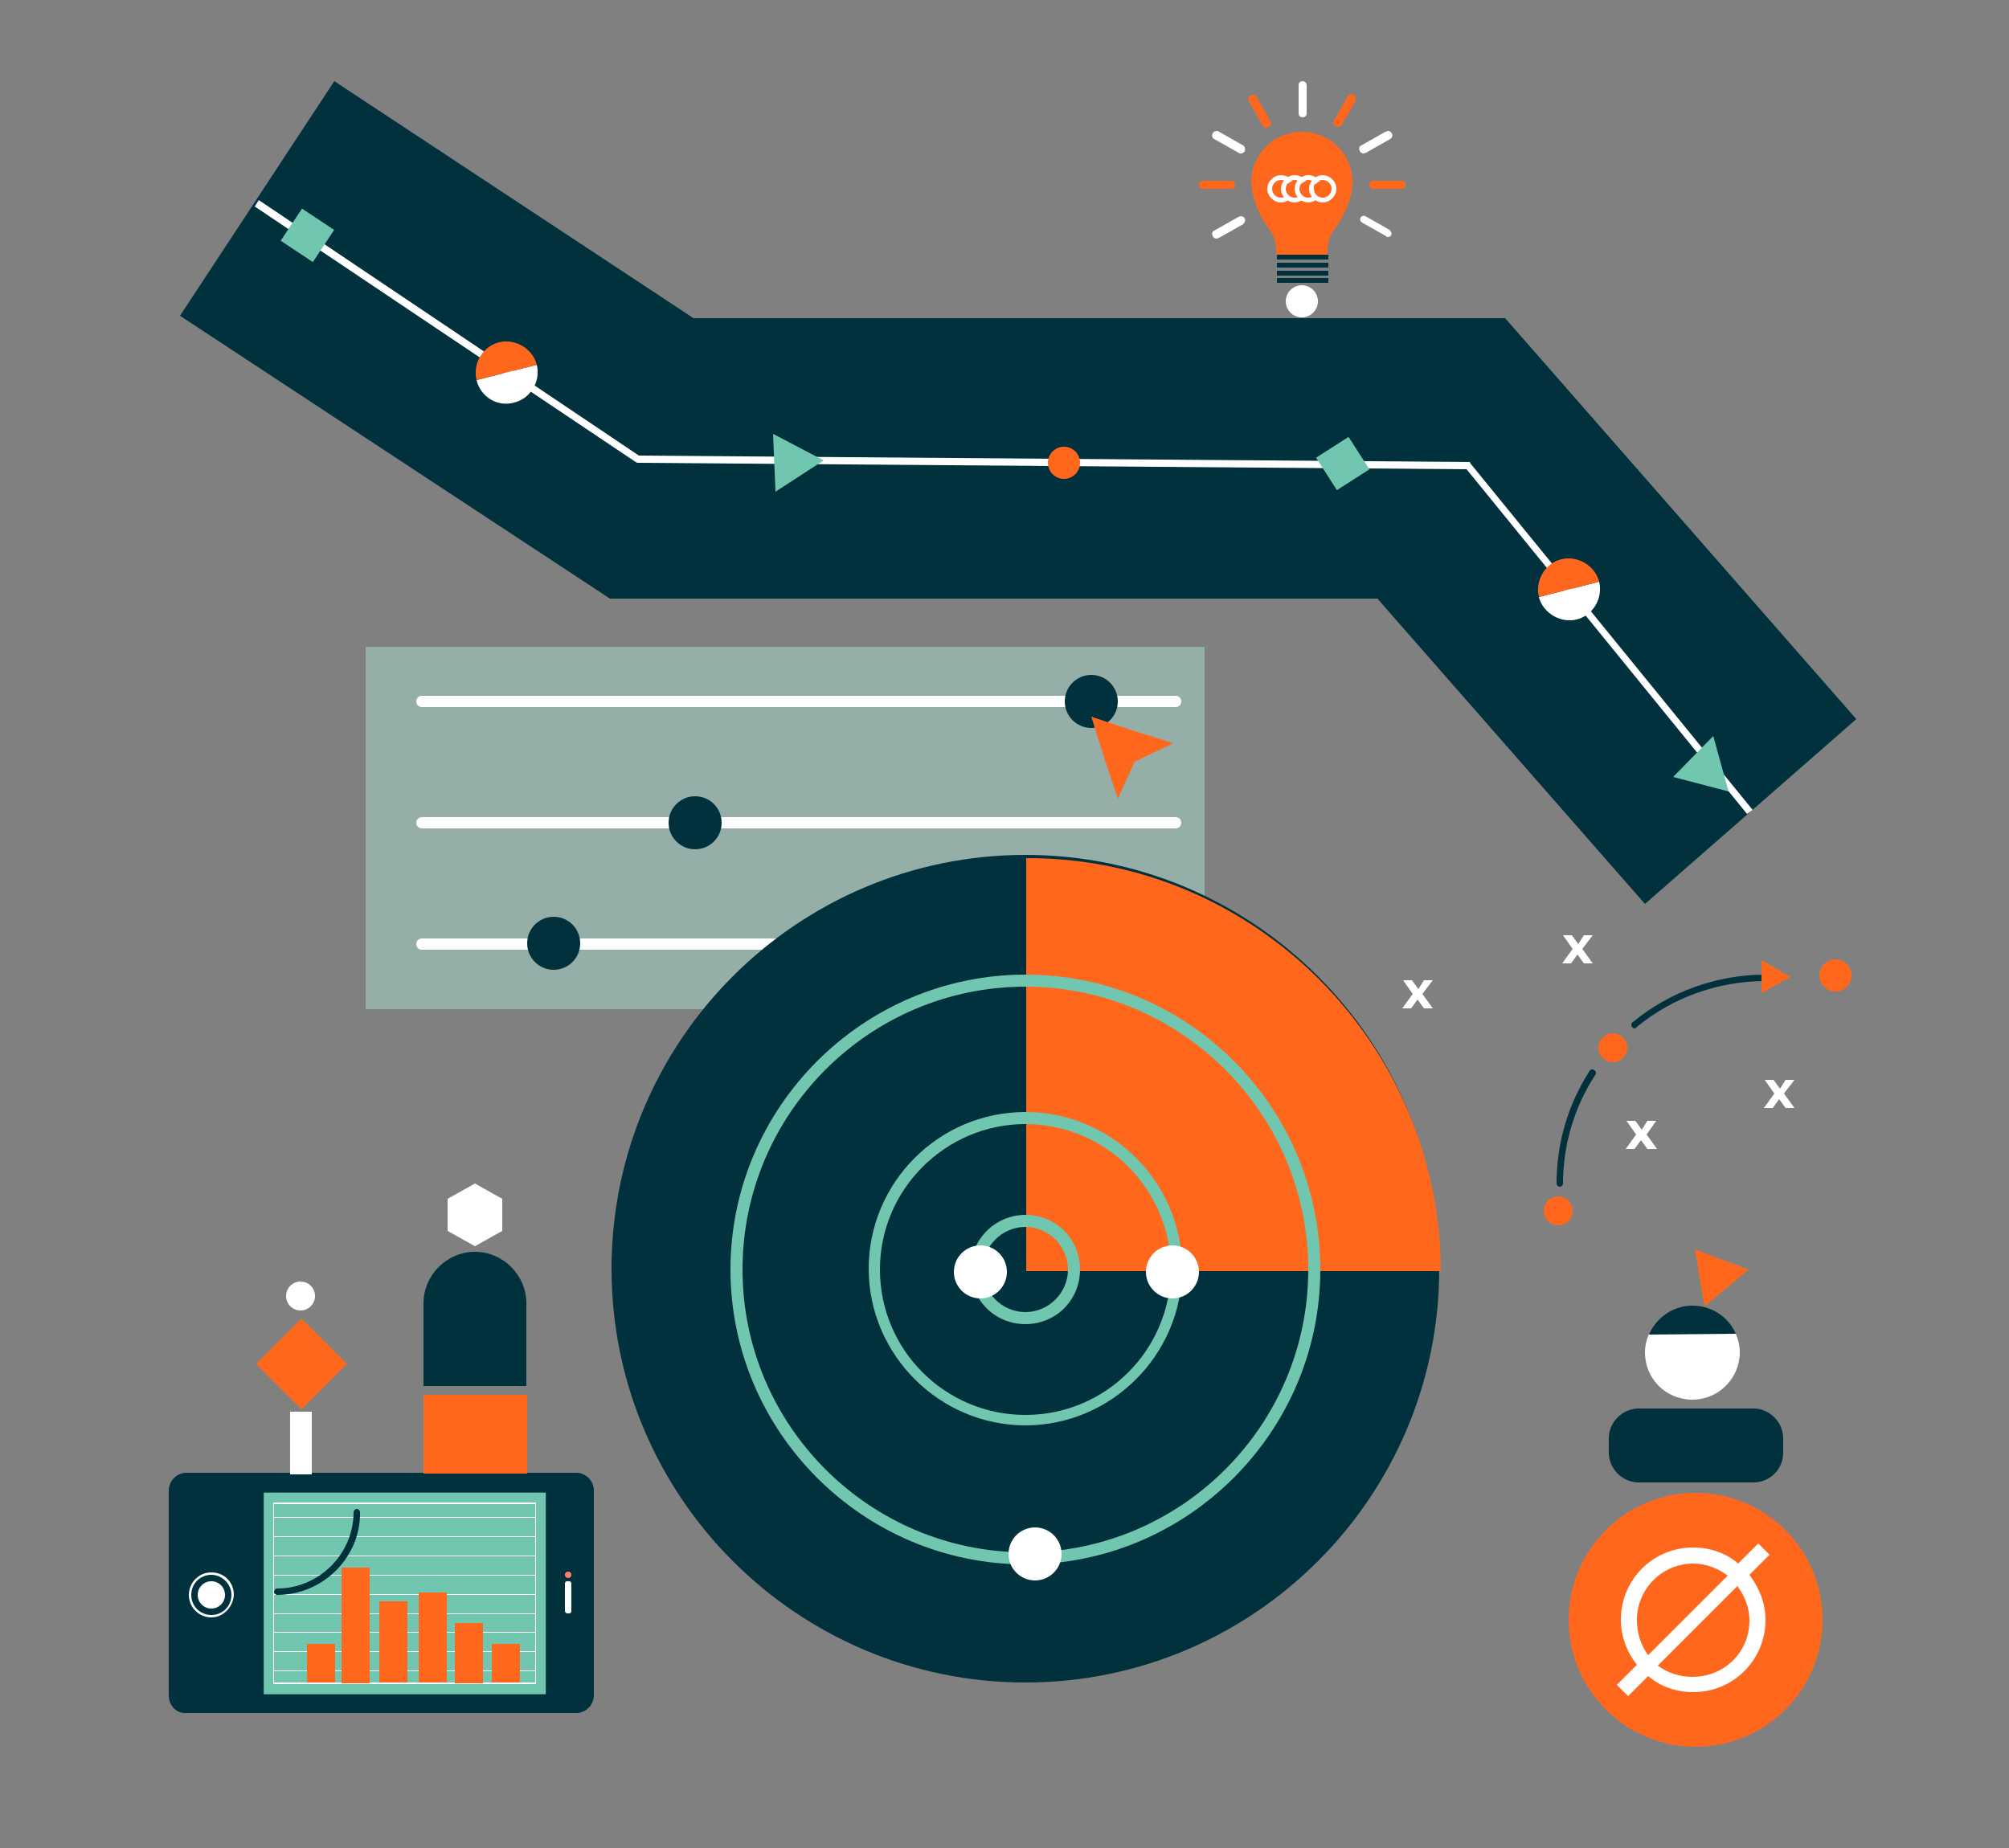 <?xml version="1.0" encoding="utf-8"?>
<!-- Generator: Adobe Illustrator 25.3.0, SVG Export Plug-In . SVG Version: 6.00 Build 0)  -->
<svg version="1.1" id="Layer_1" xmlns="http://www.w3.org/2000/svg" xmlns:xlink="http://www.w3.org/1999/xlink" x="0px" y="0px"
	 viewBox="0 0 250 230" style="enable-background:new 0 0 250 230;" xml:space="preserve">
<rect x="0" y="0" width="250" height="230" fill="#808080" stroke="none"/>
<style type="text/css">
	.st0{fill:#00313C;}
	.st1{fill:#70C6AE;}
	.st2{fill:#FFFFFF;}
	.st3{fill:#FF671D;}
	.st4{fill:#FF806D;}
	.st5{opacity:0.5;fill:#AADDCE;}
</style>
<g>
	<g>
		<path class="st0" d="M21,211v-25.5c0-1.2,1-2.2,2.2-2.2h48.5c1.2,0,2.2,1,2.2,2.2V211c0,1.2-1,2.2-2.2,2.2H23.2
			C22,213.3,21,212.3,21,211z"/>
		
			<rect x="37.8" y="180.7" transform="matrix(-1.836970e-16 1 -1 -1.836970e-16 248.62 147.966)" class="st1" width="25.1" height="35.1"/>
		<g>
			<path class="st2" d="M66.7,209.6H34V187h32.7V209.6z M34.1,209.4h32.5v-22.2H34.1V209.4z"/>
			<rect x="34.1" y="207.9" class="st2" width="32.5" height="0.1"/>
			<rect x="34.1" y="188.8" class="st2" width="32.5" height="0.1"/>
			<rect x="34.1" y="191.2" class="st2" width="32.5" height="0.1"/>
			<rect x="34.1" y="193.6" class="st2" width="32.5" height="0.1"/>
			<rect x="34.1" y="196" class="st2" width="32.5" height="0.1"/>
			<rect x="34.1" y="198.4" class="st2" width="32.5" height="0.1"/>
			<rect x="34.1" y="200.8" class="st2" width="32.5" height="0.1"/>
			<rect x="34.1" y="203.1" class="st2" width="32.5" height="0.1"/>
			<rect x="34.1" y="205.5" class="st2" width="32.5" height="0.1"/>
		</g>
		<rect x="61.2" y="204.6" class="st3" width="3.5" height="4.8"/>
		<rect x="38.2" y="204.6" class="st3" width="3.5" height="4.8"/>
		<rect x="42.5" y="195.1" class="st3" width="3.5" height="14.4"/>
		<rect x="47.2" y="199.3" class="st3" width="3.5" height="10.1"/>
		<rect x="56.6" y="202" class="st3" width="3.5" height="7.5"/>
		<rect x="52.1" y="198.2" class="st3" width="3.5" height="11.2"/>
		<circle class="st2" cx="26.3" cy="198.5" r="1.7"/>
		<path class="st2" d="M26.3,201.3c-1.5,0-2.8-1.2-2.8-2.8c0-1.5,1.2-2.8,2.8-2.8s2.8,1.2,2.8,2.8C29,200,27.8,201.3,26.3,201.3z
			 M26.3,196c-1.4,0-2.5,1.1-2.5,2.5s1.1,2.5,2.5,2.5s2.5-1.1,2.5-2.5S27.6,196,26.3,196z"/>
		<path class="st2" d="M70.6,200.8h0.2c0.2,0,0.3-0.1,0.3-0.3v-3.4c0-0.2-0.1-0.3-0.3-0.3h-0.2c-0.2,0-0.3,0.1-0.3,0.3v3.4
			C70.3,200.6,70.4,200.8,70.6,200.8z"/>
		<circle class="st4" cx="70.7" cy="196" r="0.4"/>
		<g>
			<path class="st0" d="M34.5,198.5c-0.2,0-0.4-0.2-0.4-0.4c0-0.2,0.2-0.4,0.4-0.4c5.2,0,9.5-4.3,9.5-9.5c0-0.2,0.2-0.4,0.4-0.4
				s0.4,0.2,0.4,0.4C44.9,193.8,40.2,198.5,34.5,198.5z"/>
		</g>
	</g>
	<polygon class="st2" points="55.7,149.2 55.7,153.2 59.1,155.1 62.5,153.2 62.5,149.2 59.1,147.3 	"/>
	<rect x="52.7" y="173.6" class="st3" width="12.9" height="9.8"/>
	<path class="st0" d="M52.7,172.5v-10.3c0-3.5,2.9-6.4,6.4-6.4h0c3.5,0,6.4,2.9,6.4,6.4v10.3"/>
	<rect x="36.1" y="175.7" class="st2" width="2.7" height="7.8"/>
	<rect x="33.5" y="165.8" transform="matrix(0.707 -0.707 0.707 0.707 -109.055 76.215)" class="st3" width="8" height="8"/>
	<circle class="st2" cx="37.4" cy="161.3" r="1.8"/>
	<g>
		<circle class="st3" cx="211" cy="201.6" r="15.8"/>
		<path class="st0" d="M218.2,184.5h-14.3c-2,0-3.7-1.7-3.7-3.7V179c0-2,1.7-3.7,3.7-3.7h14.3c2,0,3.7,1.7,3.7,3.7v1.8
			C221.9,182.9,220.2,184.5,218.2,184.5z"/>
		<polygon class="st3" points="212.1,162.6 217.6,158 210.9,155.5 		"/>
		<path class="st2" d="M216,166c0.3,0.7,0.5,1.5,0.5,2.3c0,3.2-2.6,5.9-5.9,5.9s-5.9-2.6-5.9-5.9c0-0.8,0.2-1.6,0.5-2.3"/>
		<path class="st0" d="M205.2,166.1c0.9-2.1,3-3.6,5.4-3.6c2.4,0,4.5,1.4,5.4,3.5"/>
		<g>
			<path class="st2" d="M220.2,193.5l-2.5,2.5c1.2,1.6,2,3.5,2,5.6c0,5-4,9-9,9c-2.1,0-4.1-0.7-5.6-2l-2.5,2.5l-1.4-1.4l2.5-2.5
				c-1.2-1.5-2-3.5-2-5.6c0-5,4-9,9-9c2.1,0,4.1,0.7,5.6,2l2.5-2.5L220.2,193.5z M205.1,206l9.9-9.9c-1.2-0.9-2.7-1.5-4.3-1.5
				c-3.9,0-7,3.2-7,7C203.7,203.3,204.2,204.8,205.1,206z M217.7,201.7c0-1.6-0.6-3.1-1.5-4.3l-9.9,9.9c1.2,0.9,2.7,1.4,4.3,1.4
				C214.6,208.7,217.7,205.6,217.7,201.7z"/>
		</g>
	</g>
	<g>
		<circle class="st3" cx="228.4" cy="121.4" r="2"/>
	</g>
	<g>
		<circle class="st3" cx="193.9" cy="150.7" r="1.8"/>
	</g>
	<g>
		<circle class="st3" cx="200.7" cy="130.4" r="1.8"/>
	</g>
	<g>
		<path class="st2" d="M196.9,118.1l1.3,1.8h-1.1l-0.8-1.1l-0.8,1.1h-1.1l1.3-1.8l-1.2-1.7h1.1l0.8,1.1l0.7-1.1h1.1L196.9,118.1z"/>
	</g>
	<g>
		<path class="st2" d="M204.9,141.2l1.3,1.8H205l-0.8-1.1l-0.8,1.1h-1.1l1.3-1.8l-1.2-1.7h1.1l0.8,1.1l0.7-1.1h1.1L204.9,141.2z"/>
	</g>
	<g>
		<path class="st2" d="M222,136.1l1.3,1.8h-1.1l-0.8-1.1l-0.8,1.1h-1.1l1.3-1.8l-1.2-1.7h1.1l0.8,1.1l0.7-1.1h1.1L222,136.1z"/>
	</g>
	<g>
		<path class="st2" d="M177,123.7l1.3,1.8h-1.1l-0.8-1.1l-0.8,1.1h-1.1l1.3-1.8l-1.2-1.7h1.1l0.8,1.1l0.7-1.1h1.1L177,123.7z"/>
	</g>
	<g>
		<path class="st0" d="M203.4,128c-0.1,0-0.3-0.1-0.3-0.2c-0.2-0.2-0.1-0.5,0.1-0.6c4.6-3.8,10.5-5.9,16.5-5.9
			c0.2,0,0.4,0.2,0.4,0.4c0,0.2-0.2,0.4-0.4,0.4c-5.8,0-11.5,2-16,5.7C203.6,127.9,203.5,128,203.4,128z"/>
		<path class="st0" d="M194.1,147.7c-0.2,0-0.4-0.2-0.4-0.4c0-5,1.4-9.8,4.1-14c0.1-0.2,0.4-0.3,0.6-0.1c0.2,0.1,0.3,0.4,0.1,0.6
			c-2.6,4-4,8.7-4,13.5C194.5,147.5,194.3,147.7,194.1,147.7z"/>
	</g>
	<polygon class="st3" points="222.8,121.6 219.2,119.5 219.2,123.6 	"/>
	<rect x="45.5" y="80.5" class="st5" width="104.4" height="45.1"/>
	<path class="st2" d="M146.3,118.2H52.5c-0.4,0-0.7-0.3-0.7-0.7s0.3-0.7,0.7-0.7h93.8c0.4,0,0.7,0.3,0.7,0.7
		S146.7,118.2,146.3,118.2z"/>
	<path class="st2" d="M146.3,88H52.5c-0.4,0-0.7-0.3-0.7-0.7s0.3-0.7,0.7-0.7h93.8c0.4,0,0.7,0.3,0.7,0.7S146.7,88,146.3,88z"/>
	<path class="st2" d="M146.3,103.1H52.5c-0.4,0-0.7-0.3-0.7-0.7s0.3-0.7,0.7-0.7h93.8c0.4,0,0.7,0.3,0.7,0.7
		S146.7,103.1,146.3,103.1z"/>
	<g>
		<circle class="st0" cx="135.8" cy="87.3" r="3.3"/>
	</g>
	<g>
		<circle class="st0" cx="86.5" cy="102.4" r="3.3"/>
	</g>
	<g>
		<circle class="st0" cx="68.9" cy="117.4" r="3.3"/>
	</g>
	<g>
		<g>
			<polygon class="st3" points="146,92.5 140.9,90.9 135.8,89.2 137.4,94.3 139.1,99.4 141.2,94.8 			"/>
		</g>
	</g>
	<path class="st0" d="M127.6,209.4c-28.4,0-51.5-23.1-51.5-51.5s23.1-51.5,51.5-51.5s51.5,23.1,51.5,51.5S156,209.4,127.6,209.4z"/>
	<path class="st3" d="M179.3,158.2h-51.6v-51.4C156,106.7,179.2,129.8,179.3,158.2z"/>
	<path class="st1" d="M127.6,122.8c19.4,0,35.2,15.8,35.2,35.2s-15.8,35.2-35.2,35.2S92.4,177.4,92.4,158S108.2,122.8,127.6,122.8
		 M127.6,121.3c-20.2,0-36.7,16.5-36.7,36.7s16.5,36.7,36.7,36.7s36.7-16.5,36.7-36.7S147.9,121.3,127.6,121.3L127.6,121.3z"/>
	<g>
		<circle class="st2" cx="128.8" cy="193.4" r="3.3"/>
	</g>
	<path class="st1" d="M127.6,139.9c10,0,18.1,8.1,18.1,18.1s-8.1,18.1-18.1,18.1s-18.1-8.1-18.1-18.1S117.7,139.9,127.6,139.9
		 M127.6,138.4c-10.8,0-19.5,8.8-19.5,19.5s8.8,19.5,19.5,19.5s19.5-8.8,19.5-19.5S138.4,138.4,127.6,138.4L127.6,138.4z"/>
	<path class="st1" d="M127.6,152.7c2.9,0,5.3,2.4,5.3,5.3s-2.4,5.3-5.3,5.3c-2.9,0-5.3-2.4-5.3-5.3S124.7,152.7,127.6,152.7
		 M127.6,151.2c-3.7,0-6.8,3-6.8,6.8s3,6.8,6.8,6.8s6.8-3,6.8-6.8S131.4,151.2,127.6,151.2L127.6,151.2z"/>
	<g>
		<circle class="st2" cx="145.9" cy="158.3" r="3.3"/>
	</g>
	<g>
		<circle class="st2" cx="122" cy="158.3" r="3.3"/>
	</g>
	<g>
		<polygon class="st0" points="204.7,112.5 171.4,74.5 75.9,74.5 22.4,39.3 41.6,10.1 86.3,39.6 187.3,39.6 231,89.5 		"/>
	</g>
	<polygon class="st2" points="217.4,101.3 182.5,58.4 79.3,57.6 79.1,57.5 31.7,25.7 32.2,24.9 79.5,56.7 182.9,57.5 183,57.7 
		218.1,100.8 	"/>
	<g>
		<g>
			<path class="st2" d="M59.3,47.3l7.5-1.9c0.5,2.1-0.8,4.2-2.8,4.7C61.9,50.7,59.8,49.4,59.3,47.3z"/>
		</g>
		<path class="st3" d="M59.3,47.3c-0.5-2.1,0.8-4.2,2.8-4.7s4.2,0.8,4.7,2.8L59.3,47.3z"/>
	</g>
	<g>
		<g>
			<path class="st2" d="M191.5,74.3l7.5-1.9c0.5,2.1-0.8,4.2-2.8,4.7S192,76.3,191.5,74.3z"/>
		</g>
		<path class="st3" d="M191.5,74.3c-0.5-2.1,0.8-4.2,2.8-4.7s4.2,0.8,4.7,2.8L191.5,74.3z"/>
	</g>
	<g>
		<circle class="st3" cx="132.4" cy="57.6" r="2"/>
	</g>
	<polygon class="st1" points="96.5,61.2 102.5,57.3 96.2,54 	"/>
	<rect x="164.7" y="55.2" transform="matrix(0.842 -0.539 0.539 0.842 -4.655 99.257)" class="st1" width="4.8" height="4.8"/>
	<rect x="35.9" y="26.9" transform="matrix(0.833 0.553 -0.553 0.833 22.555 -16.299)" class="st1" width="4.8" height="4.8"/>
	<polygon class="st1" points="215.1,98.5 213.2,91.6 208.2,96.7 	"/>
	<g>
		<g>
			<g>
				<path class="st2" d="M173.1,29.3L173.1,29.3c-0.1,0.1-0.2,0.2-0.4,0.2c-0.1,0-0.2,0-0.2-0.1l-3-1.7c-0.2-0.1-0.3-0.4-0.2-0.6
					c0.1-0.2,0.4-0.3,0.6-0.2l3,1.7C173.2,28.9,173.2,29.1,173.1,29.3z"/>
			</g>
		</g>
		<g>
			<path class="st3" d="M168.3,12.5C168.3,12.4,168.3,12.4,168.3,12.5C168.3,12.4,168.3,12.4,168.3,12.5
				C168.3,12.4,168.3,12.4,168.3,12.5z"/>
		</g>
		<g>
			<g>
				<path class="st3" d="M168.3,12.2C168.3,12.1,168.3,12.1,168.3,12.2C168.3,12.1,168.3,12.1,168.3,12.2
					C168.3,12.2,168.3,12.2,168.3,12.2z"/>
				<path class="st0" d="M168.3,12.2C168.3,12.1,168.3,12.1,168.3,12.2C168.3,12.1,168.3,12.1,168.3,12.2
					C168.3,12.2,168.3,12.2,168.3,12.2z"/>
				<path class="st3" d="M168.5,11.8c-0.1,0-0.2-0.1-0.3-0.1c-0.2,0-0.4,0.1-0.5,0.3l-1.7,3c-0.1,0.3-0.1,0.6,0.2,0.7
					c0.1,0,0.2,0.1,0.3,0.1c0.2,0,0.4-0.1,0.5-0.3l1.7-3C168.8,12.3,168.7,12,168.5,11.8z M168.3,12.2
					C168.3,12.2,168.3,12.2,168.3,12.2C168.3,12.1,168.3,12.1,168.3,12.2C168.3,12.1,168.3,12.1,168.3,12.2z"/>
			</g>
		</g>
		<g>
			<g>
				<path class="st2" d="M173,17.3l-3,1.7c-0.1,0-0.2,0.1-0.3,0.1c-0.2,0-0.4-0.1-0.5-0.3c-0.1-0.3-0.1-0.6,0.2-0.7l3-1.7
					c0.1,0,0.2-0.1,0.3-0.1c0.2,0,0.4,0.1,0.5,0.3C173.3,16.8,173.3,17.1,173,17.3z"/>
			</g>
		</g>
		<g>
			<g>
				<path class="st3" d="M174.9,23c0,0.3-0.2,0.5-0.5,0.5h-3.5c-0.3,0-0.5-0.2-0.5-0.5c0-0.3,0.2-0.5,0.5-0.5h3.5
					C174.7,22.4,174.9,22.7,174.9,23z"/>
			</g>
		</g>
		<g>
			<g>
				<path class="st2" d="M154.7,27.9l-3,1.7c-0.1,0-0.2,0.1-0.3,0.1c-0.2,0-0.4-0.1-0.5-0.3c-0.1-0.3-0.1-0.6,0.2-0.7l3-1.7
					c0.1,0,0.2-0.1,0.3-0.1c0.2,0,0.4,0.1,0.5,0.3C155,27.4,154.9,27.7,154.7,27.9z"/>
			</g>
		</g>
		<g>
			<g>
				<path class="st3" d="M153.7,23c0,0.3-0.2,0.5-0.5,0.5h-3.5c-0.3,0-0.5-0.2-0.5-0.5c0-0.3,0.2-0.5,0.5-0.5h3.5
					C153.5,22.4,153.7,22.7,153.7,23z"/>
			</g>
		</g>
		<g>
			<g>
				<path class="st2" d="M154.9,18.8c-0.1,0.2-0.3,0.3-0.5,0.3c-0.1,0-0.2,0-0.3-0.1l-3-1.7c-0.3-0.1-0.3-0.5-0.2-0.7
					c0.1-0.2,0.3-0.3,0.5-0.3c0.1,0,0.2,0,0.3,0.1l3,1.7C154.9,18.2,155,18.6,154.9,18.8z"/>
			</g>
		</g>
		<g>
			<g>
				<path class="st3" d="M157.9,15.8c-0.1,0-0.2,0.1-0.3,0.1c-0.2,0-0.4-0.1-0.5-0.3l-1.7-3c-0.1-0.3-0.1-0.6,0.2-0.7
					c0.1,0,0.2-0.1,0.3-0.1c0.2,0,0.4,0.1,0.5,0.3l1.7,3C158.2,15.3,158.2,15.6,157.9,15.8z"/>
			</g>
		</g>
		<g>
			<g>
				<path class="st2" d="M162.6,10.6v3.5c0,0.3-0.2,0.5-0.5,0.5c-0.3,0-0.5-0.2-0.5-0.5v-3.5c0-0.3,0.2-0.5,0.5-0.5
					C162.4,10.1,162.6,10.4,162.6,10.6z"/>
			</g>
		</g>
		<rect x="158.9" y="31.7" class="st0" width="6.4" height="0.6"/>
		<rect x="158.9" y="32.7" class="st0" width="6.4" height="0.6"/>
		<rect x="158.9" y="33.7" class="st0" width="6.4" height="0.6"/>
		<rect x="158.9" y="34.6" class="st0" width="6.4" height="0.6"/>
		<g>
			<path class="st3" d="M165.8,28.9c-0.7,0.9-0.6,2.8-0.6,2.8h-6.4c0,0,0.1-1.9-0.6-2.8c-2.4-3.1-2.5-6-2.5-6.2
				c0-3.5,2.8-6.3,6.3-6.3s6.3,2.8,6.3,6.3C168.4,22.9,168.2,25.8,165.8,28.9z"/>
		</g>
		<g>
			<g>
				<g>
					<circle class="st3" cx="159.4" cy="23.6" r="1.1"/>
					<path class="st2" d="M159.4,22.4c0.6,0,1.1,0.5,1.1,1.1c0,0.6-0.5,1.1-1.1,1.1c-0.6,0-1.1-0.5-1.1-1.1
						C158.3,22.9,158.8,22.4,159.4,22.4 M159.4,21.8c-0.9,0-1.7,0.8-1.7,1.7s0.8,1.7,1.7,1.7c0.9,0,1.7-0.8,1.7-1.7
						S160.4,21.8,159.4,21.8L159.4,21.8z"/>
				</g>
			</g>
			<g>
				<g>
					<circle class="st3" cx="161.1" cy="23.6" r="1.1"/>
					<path class="st2" d="M161.1,22.4c0.6,0,1.1,0.5,1.1,1.1c0,0.6-0.5,1.1-1.1,1.1c-0.6,0-1.1-0.5-1.1-1.1
						C160,22.9,160.5,22.4,161.1,22.4 M161.1,21.8c-0.9,0-1.7,0.8-1.7,1.7s0.8,1.7,1.7,1.7c0.9,0,1.7-0.8,1.7-1.7
						S162.1,21.8,161.1,21.8L161.1,21.8z"/>
				</g>
			</g>
			<g>
				<g>
					<circle class="st3" cx="162.8" cy="23.6" r="1.1"/>
					<path class="st2" d="M162.8,22.4c0.6,0,1.1,0.5,1.1,1.1c0,0.6-0.5,1.1-1.1,1.1s-1.1-0.5-1.1-1.1
						C161.7,22.9,162.2,22.4,162.8,22.4 M162.8,21.8c-0.9,0-1.7,0.8-1.7,1.7s0.8,1.7,1.7,1.7c0.9,0,1.7-0.8,1.7-1.7
						S163.8,21.8,162.8,21.8L162.8,21.8z"/>
				</g>
			</g>
			<g>
				<g>
					<circle class="st3" cx="164.6" cy="23.6" r="1.1"/>
					<path class="st2" d="M164.6,22.4c0.6,0,1.1,0.5,1.1,1.1c0,0.6-0.5,1.1-1.1,1.1c-0.6,0-1.1-0.5-1.1-1.1
						C163.4,22.9,163.9,22.4,164.6,22.4 M164.6,21.8c-0.9,0-1.7,0.8-1.7,1.7s0.8,1.7,1.7,1.7s1.7-0.8,1.7-1.7S165.5,21.8,164.6,21.8
						L164.6,21.8z"/>
				</g>
			</g>
		</g>
		<g>
			<circle class="st2" cx="162" cy="37.5" r="2"/>
		</g>
	</g>
</g>
</svg>

